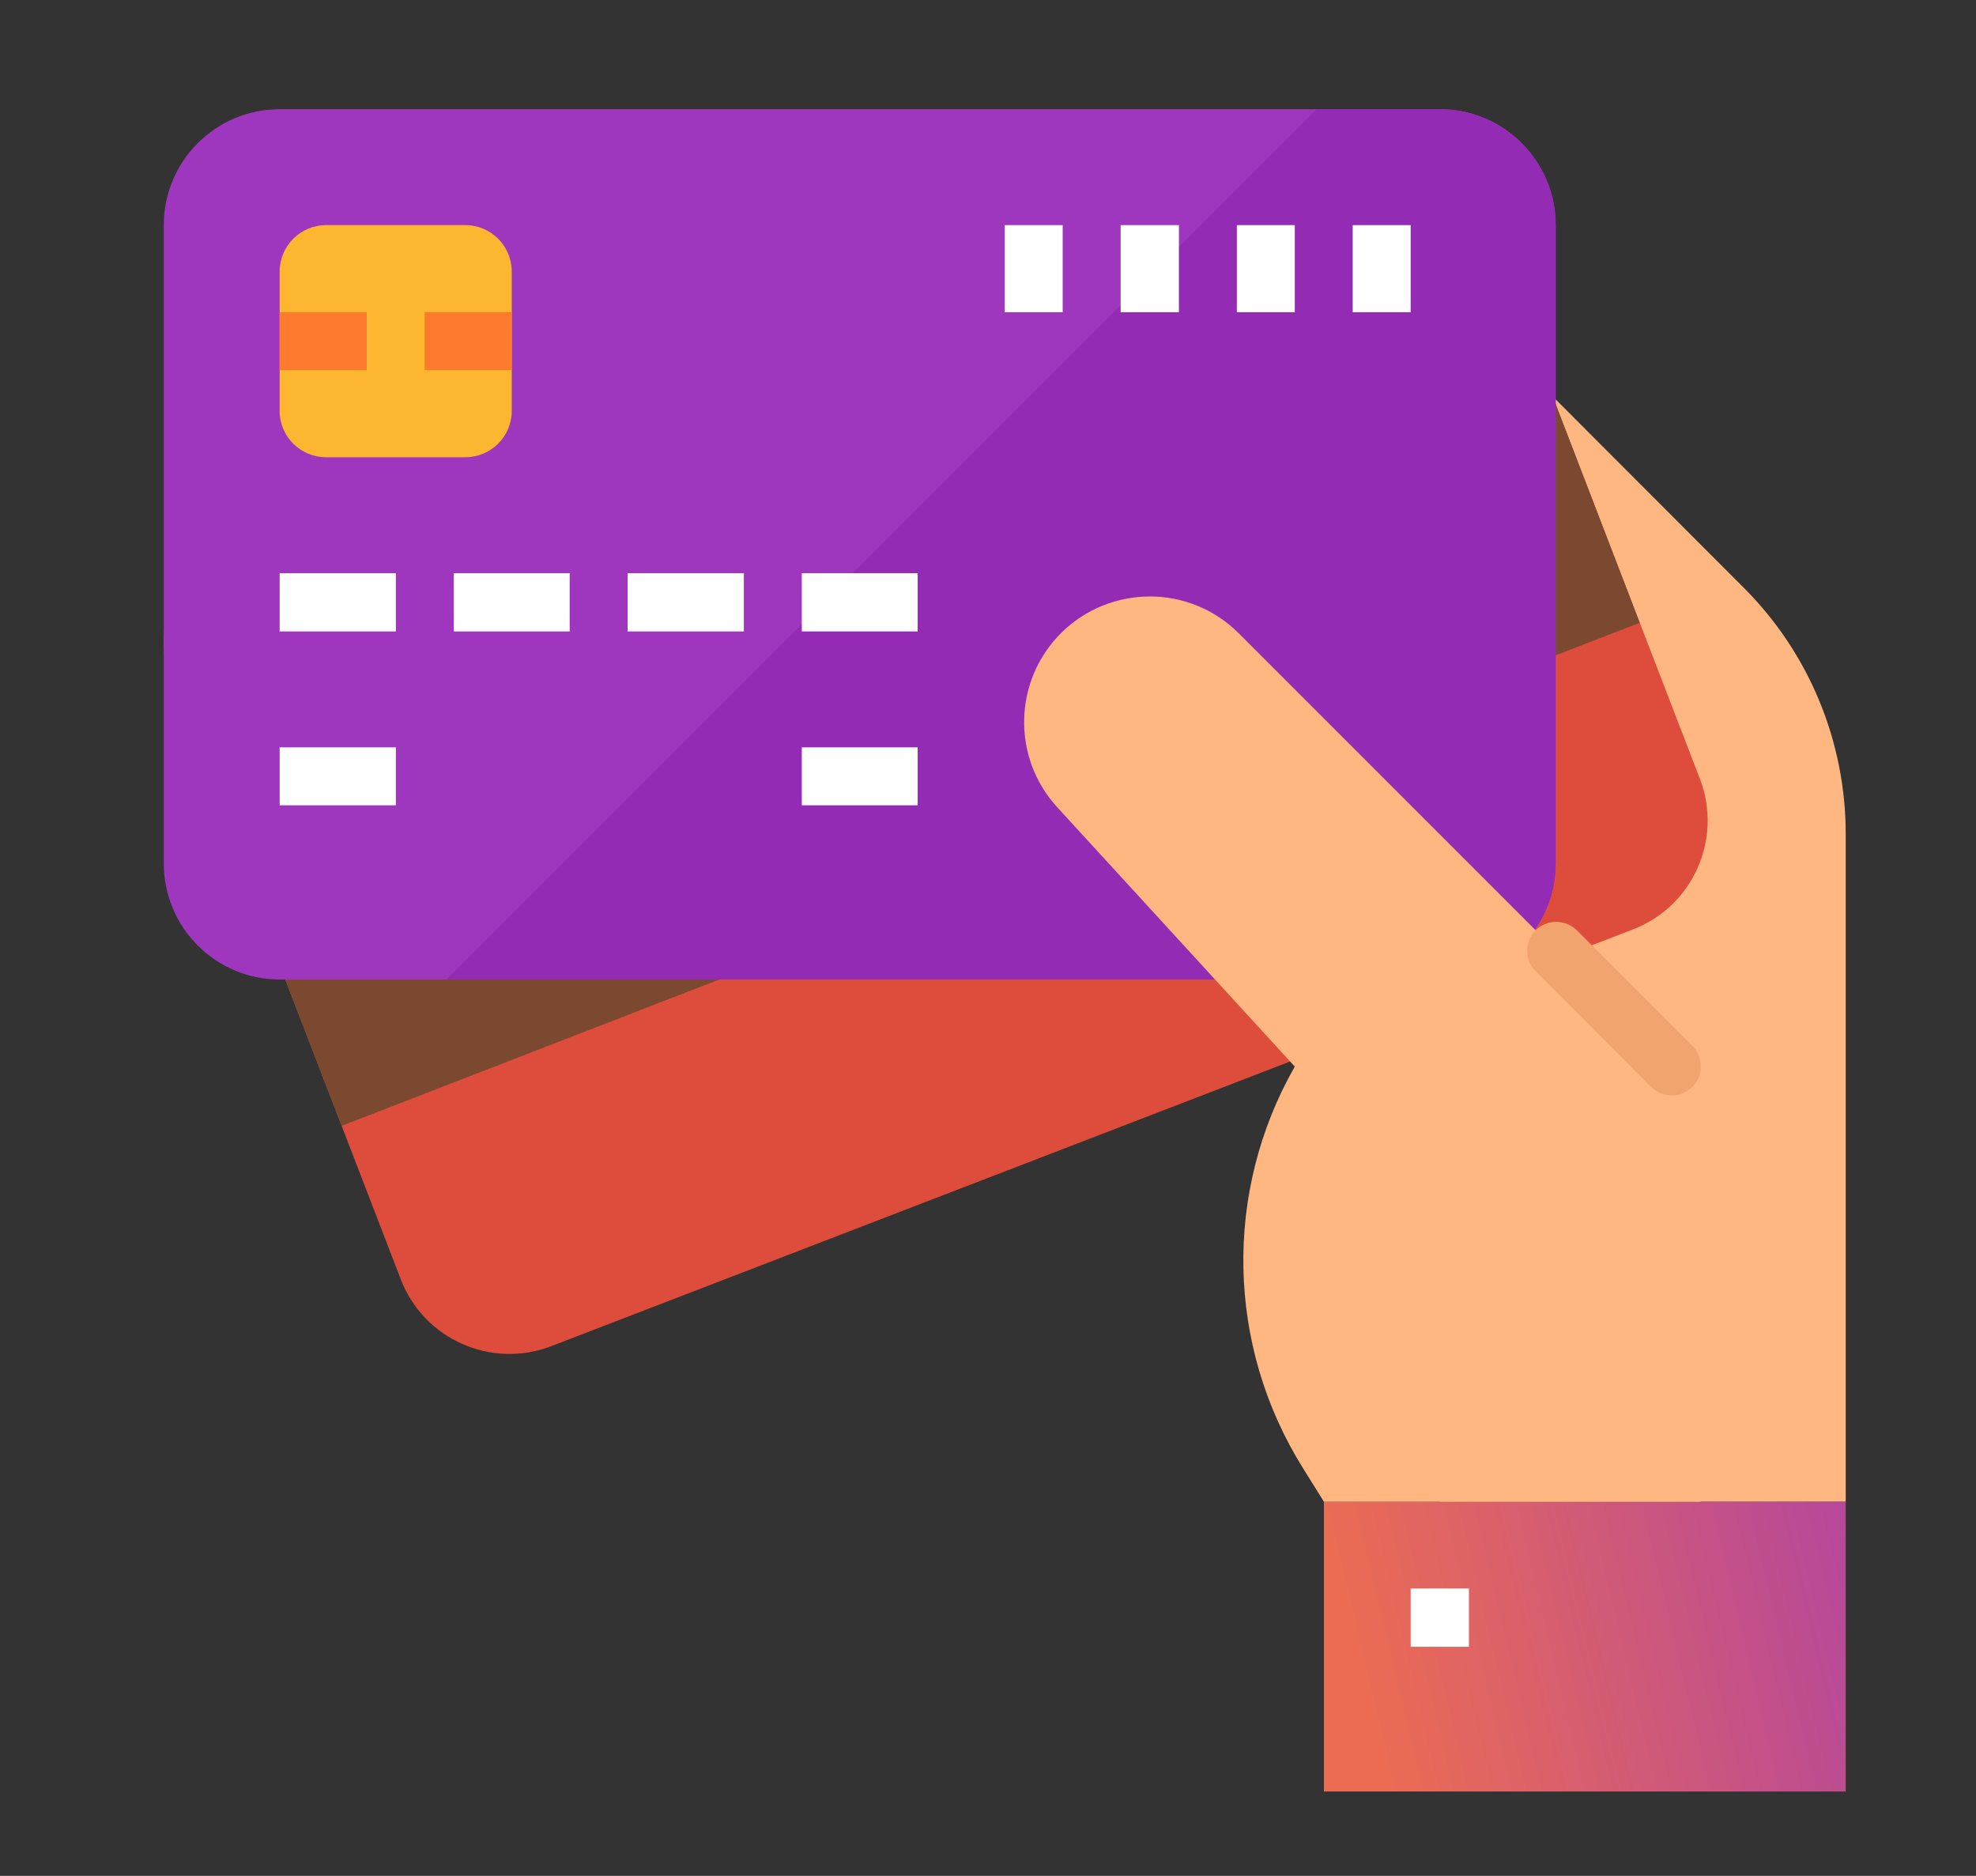 <svg xmlns="http://www.w3.org/2000/svg" viewBox="0 0 59 56" width="59" height="56">
	<rect x="0" y="0" width="59" height="56" fill="#333333" stroke="none"/>
	<defs>
		<linearGradient id="grd1" gradientUnits="userSpaceOnUse"  x1="322.652" y1="128.486" x2="410.446" y2="90.967">
			<stop offset="0" stop-color="#eb6c53"  />
			<stop offset="1" stop-color="#9934c2"  />
		</linearGradient>
		<linearGradient id="grd2" gradientUnits="userSpaceOnUse"  x1="41.085" y1="51.884" x2="64.035" y2="46.426">
			<stop offset="0" stop-color="#eb6c53"  />
			<stop offset="1" stop-color="#9934c2"  />
		</linearGradient>
	</defs>
	<style>
		tspan { white-space:pre }
		.shp0 { fill: url(#grd1) } 
		.shp1 { fill: #ecc9d4 } 
		.shp2 { fill: #ffb782 } 
		.shp3 { fill: #de4c3c } 
		.shp4 { fill: #7a4930 } 
		.shp5 { fill: #9e37bd } 
		.shp6 { fill: #942bb4 } 
		.shp7 { fill: #ffffff } 
		.shp8 { fill: url(#grd2) } 
		.shp9 { fill: #fdb62f } 
		.shp10 { fill: #fd7b2f } 
		.shp11 { fill: #f2a46f } 
	</style>
	<g id="home">
		<path id="Path 12910" class="shp0" d="M316.69 107.69C316.69 105.16 317.76 102.74 319.65 101.04L340.52 82.26C343.92 79.2 349.08 79.2 352.48 82.26L373.35 101.04C375.24 102.74 376.31 105.16 376.31 107.69L376.31 130.54C376.31 135.48 372.31 139.49 367.37 139.49L358.43 139.49L358.41 139.49L334.59 139.49L334.57 139.49L325.63 139.49C320.69 139.49 316.69 135.48 316.69 130.54L316.69 107.69Z" />
		<path id="Path 12911" class="shp1" d="M337.56 121.6C337.56 118.3 340.23 115.64 343.52 115.64L349.48 115.64C352.77 115.64 355.44 118.3 355.44 121.6L355.44 139.49L337.56 139.49L337.56 121.6Z" />
	</g>
	<g id="surface1">
		<path id="Path 12914" class="shp2" d="M52.05 17.53L42.99 8.46L42.99 44.83L55.11 44.83L55.11 24.9C55.11 22.13 54.01 19.48 52.05 17.53Z" />
		<path id="Path 12915" class="shp3" d="M11.97 38.2L5.12 20.42C4.43 18.64 5.32 16.63 7.11 15.94L39.43 3.49C41.22 2.81 43.22 3.69 43.91 5.48L50.76 23.26C51.44 25.04 50.55 27.05 48.77 27.74L16.45 40.19C14.66 40.87 12.66 39.98 11.97 38.2Z" />
		<path id="Path 12916" class="shp4" d="M46.38 11.88L7.62 26.91L10.2 33.61L48.96 18.59L46.38 11.88Z" />
		<path id="Path 12917" class="shp5" d="M4.89 25.77L4.89 6.72C4.89 4.81 6.44 3.26 8.35 3.26L42.99 3.26C44.9 3.26 46.45 4.81 46.45 6.72L46.45 25.77C46.45 27.69 44.9 29.24 42.99 29.24L8.35 29.24C6.44 29.24 4.89 27.69 4.89 25.77Z" />
		<path id="Path 12918" class="shp6" d="M42.99 3.26L39.31 3.26L13.33 29.24L42.99 29.24C44.9 29.24 46.45 27.69 46.45 25.77L46.45 6.72C46.45 4.81 44.9 3.26 42.99 3.26Z" />
		<path id="Path 12919" class="shp7" d="M8.35 17.11L11.82 17.11L11.82 18.85L8.35 18.85L8.35 17.11Z" />
		<path id="Path 12920" class="shp7" d="M8.35 22.31L11.82 22.31L11.82 24.04L8.35 24.04L8.35 22.31Z" />
		<path id="Path 12921" class="shp7" d="M23.94 22.31L27.4 22.31L27.4 24.04L23.94 24.04L23.94 22.31Z" />
		<path id="Path 12922" class="shp7" d="M13.55 17.11L17.01 17.11L17.01 18.85L13.55 18.85L13.55 17.11Z" />
		<path id="Path 12923" class="shp7" d="M18.74 17.11L22.21 17.11L22.21 18.85L18.74 18.85L18.74 17.11Z" />
		<path id="Path 12924" class="shp7" d="M23.94 17.11L27.4 17.11L27.4 18.85L23.94 18.85L23.94 17.11Z" />
		<path id="Path 12925" class="shp7" d="M40.39 6.72L42.12 6.72L42.12 9.32L40.39 9.32L40.39 6.72Z" />
		<path id="Path 12926" class="shp7" d="M36.93 6.72L38.66 6.72L38.66 9.32L36.93 9.32L36.93 6.72Z" />
		<path id="Path 12927" class="shp7" d="M33.46 6.72L35.2 6.72L35.2 9.32L33.46 9.32L33.46 6.72Z" />
		<path id="Path 12928" class="shp7" d="M30 6.72L31.73 6.72L31.73 9.32L30 9.32L30 6.72Z" />
		<path id="Path 12929" class="shp8" d="M39.53 44.83L55.11 44.83L55.11 53.48L39.53 53.48L39.53 44.83Z" />
		<path id="Path 12930" class="shp2" d="M36.98 18.9C35.52 17.44 33.14 17.44 31.67 18.91C30.26 20.33 30.21 22.61 31.56 24.09L38.66 31.84C36.53 35.57 36.62 40.17 38.9 43.82L39.53 44.83L50.78 44.83L50.78 32.7L36.98 18.9Z" />
		<path id="Path 12931" class="shp7" d="M42.12 47.42L43.86 47.42L43.86 49.16L42.12 49.16L42.12 47.42Z" />
		<path id="Path 12932" class="shp9" d="M8.35 12.27L8.35 8.11C8.35 7.34 8.97 6.72 9.74 6.72L13.89 6.72C14.66 6.72 15.28 7.34 15.28 8.11L15.28 12.27C15.28 13.03 14.66 13.65 13.89 13.65L9.74 13.65C8.97 13.65 8.35 13.03 8.35 12.27Z" />
		<path id="Path 12933" class="shp10" d="M8.35 9.32L10.95 9.32L10.95 11.05L8.35 11.05L8.35 9.32Z" />
		<path id="Path 12934" class="shp10" d="M12.68 9.32L15.28 9.32L15.28 11.05L12.68 11.05L12.68 9.32Z" />
		<path id="Path 12935" class="shp11" d="M49.92 32.7C49.69 32.7 49.47 32.61 49.3 32.45L45.84 28.98C45.51 28.64 45.52 28.09 45.86 27.76C46.2 27.44 46.73 27.44 47.07 27.76L50.53 31.22C50.87 31.56 50.87 32.11 50.53 32.45C50.37 32.61 50.15 32.7 49.92 32.7Z" />
	</g>
</svg>